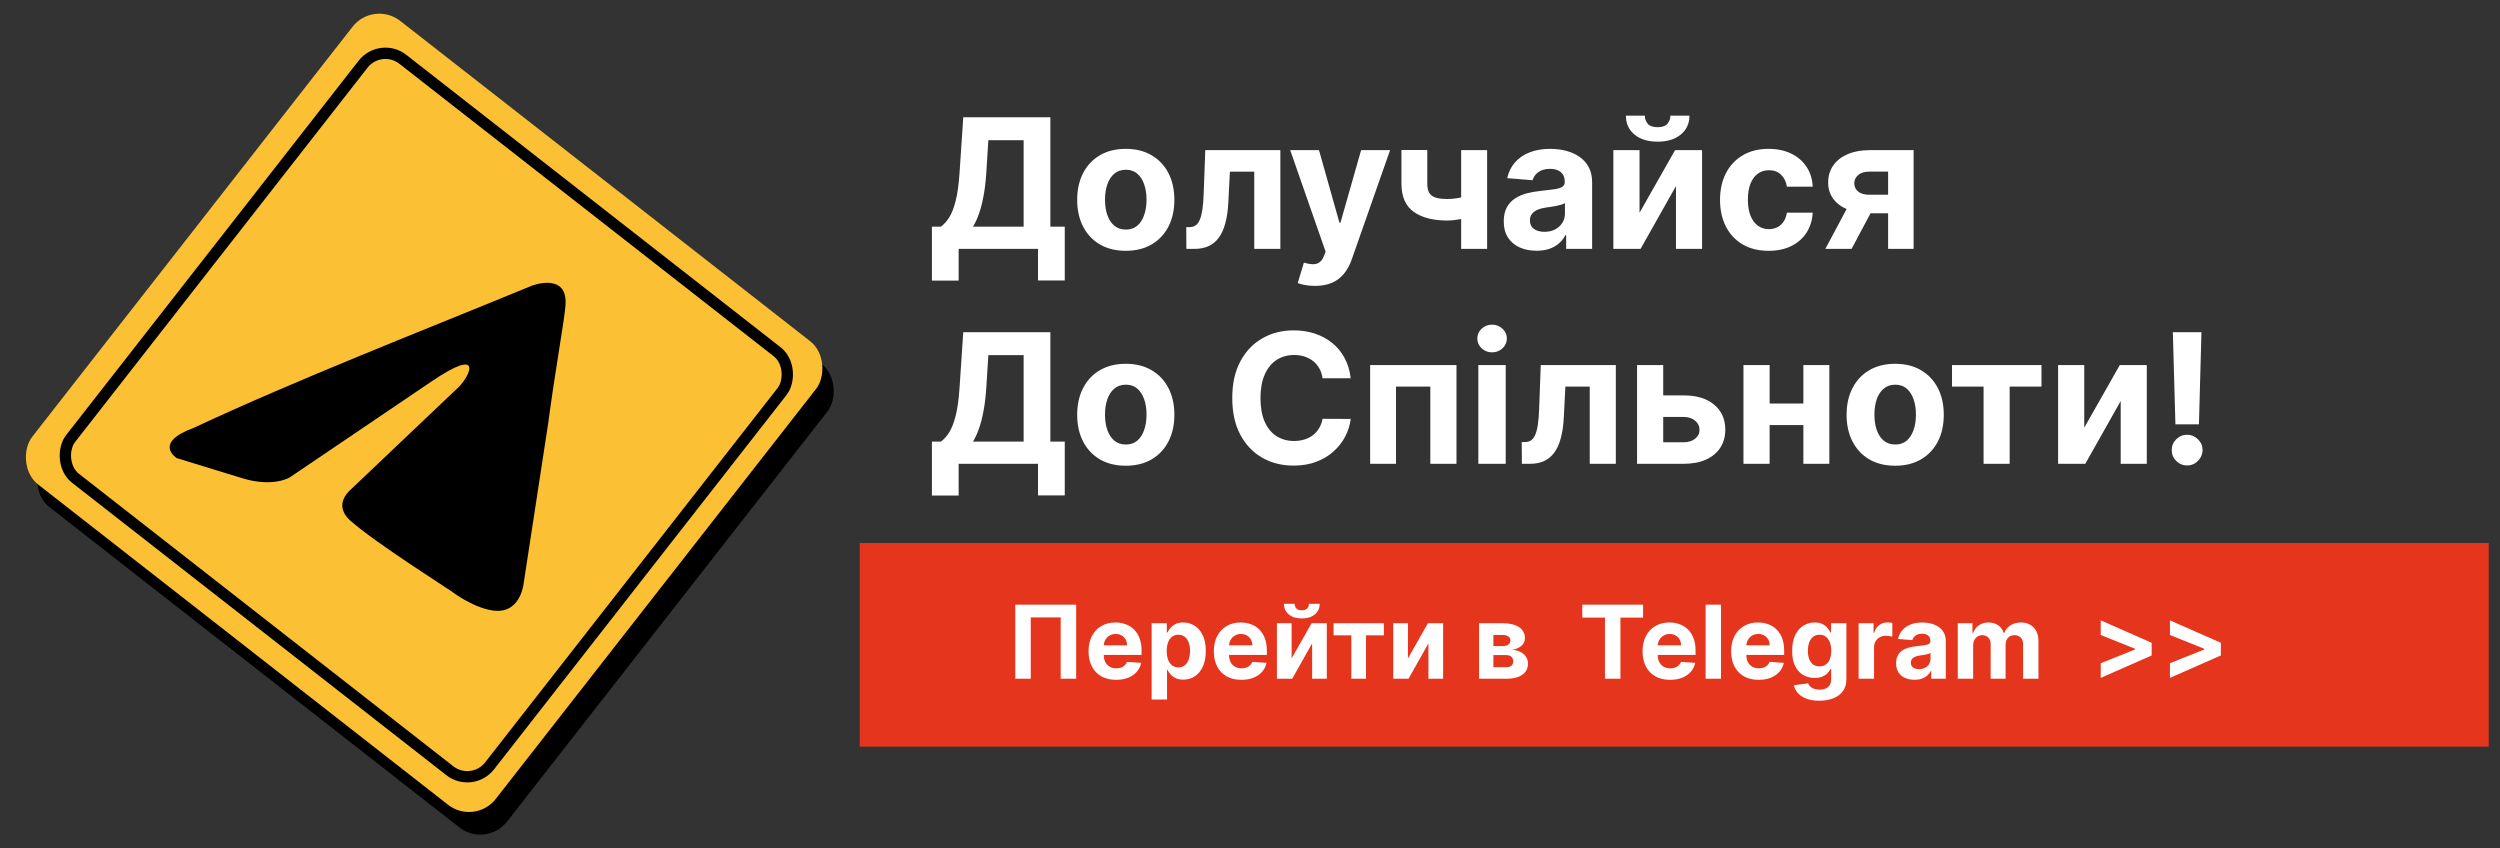 <svg width="221" height="75" viewBox="0 0 221 75" fill="none" xmlns="http://www.w3.org/2000/svg">
<rect x="0" y="0" width="221" height="75" fill="#333333" stroke="none"/>
<g clip-path="url(#clip0_1776_3)">
<rect x="76" y="48" width="144" height="18" fill="#E6351D"/>
<path d="M82.381 24.807V20.04H83.171C83.439 19.847 83.686 19.574 83.909 19.222C84.133 18.866 84.324 18.375 84.483 17.75C84.642 17.121 84.756 16.299 84.824 15.284L85.153 10.364H92.852V20.04H94.125V24.796H91.761V22H84.744V24.807H82.381ZM86.011 20.04H90.489V12.392H87.369L87.188 15.284C87.138 16.053 87.057 16.735 86.943 17.329C86.833 17.924 86.699 18.445 86.54 18.892C86.385 19.335 86.208 19.718 86.011 20.04ZM99.519 22.171C98.636 22.171 97.873 21.983 97.229 21.608C96.588 21.229 96.094 20.703 95.746 20.028C95.397 19.35 95.223 18.564 95.223 17.671C95.223 16.769 95.397 15.981 95.746 15.307C96.094 14.629 96.588 14.102 97.229 13.727C97.873 13.348 98.636 13.159 99.519 13.159C100.401 13.159 101.162 13.348 101.803 13.727C102.446 14.102 102.943 14.629 103.291 15.307C103.64 15.981 103.814 16.769 103.814 17.671C103.814 18.564 103.64 19.35 103.291 20.028C102.943 20.703 102.446 21.229 101.803 21.608C101.162 21.983 100.401 22.171 99.519 22.171ZM99.53 20.296C99.931 20.296 100.267 20.182 100.536 19.954C100.804 19.724 101.007 19.409 101.143 19.011C101.284 18.614 101.354 18.161 101.354 17.653C101.354 17.146 101.284 16.693 101.143 16.296C101.007 15.898 100.804 15.583 100.536 15.352C100.267 15.121 99.931 15.006 99.53 15.006C99.124 15.006 98.784 15.121 98.507 15.352C98.234 15.583 98.028 15.898 97.888 16.296C97.751 16.693 97.683 17.146 97.683 17.653C97.683 18.161 97.751 18.614 97.888 19.011C98.028 19.409 98.234 19.724 98.507 19.954C98.784 20.182 99.124 20.296 99.53 20.296ZM104.876 22L104.865 20.079H105.155C105.359 20.079 105.536 20.03 105.683 19.932C105.835 19.829 105.96 19.665 106.058 19.438C106.157 19.21 106.234 18.909 106.291 18.534C106.348 18.155 106.386 17.689 106.405 17.136L106.547 13.273H113.183V22H110.876V15.176H108.723L108.587 17.841C108.553 18.572 108.464 19.201 108.32 19.727C108.179 20.254 107.984 20.686 107.734 21.023C107.484 21.356 107.183 21.602 106.831 21.761C106.479 21.921 106.07 22 105.604 22H104.876ZM116.241 25.273C115.935 25.273 115.647 25.248 115.378 25.199C115.113 25.153 114.893 25.095 114.719 25.023L115.264 23.216C115.548 23.303 115.804 23.35 116.031 23.358C116.262 23.366 116.461 23.312 116.628 23.199C116.798 23.085 116.937 22.892 117.043 22.619L117.185 22.25L114.054 13.273H116.599L118.406 19.682H118.497L120.321 13.273H122.884L119.491 22.943C119.329 23.413 119.107 23.822 118.827 24.171C118.55 24.523 118.2 24.794 117.776 24.983C117.351 25.176 116.84 25.273 116.241 25.273ZM131.462 13.273V22H129.166V13.273H131.462ZM130.342 17.102V19.011C130.157 19.095 129.926 19.174 129.649 19.25C129.373 19.322 129.083 19.381 128.78 19.426C128.477 19.472 128.193 19.494 127.928 19.494C126.674 19.494 125.687 19.237 124.967 18.722C124.248 18.203 123.888 17.375 123.888 16.239V13.261H126.172V16.239C126.172 16.576 126.229 16.843 126.342 17.04C126.46 17.237 126.645 17.379 126.899 17.466C127.157 17.549 127.5 17.591 127.928 17.591C128.325 17.591 128.715 17.549 129.098 17.466C129.481 17.383 129.895 17.261 130.342 17.102ZM135.83 22.165C135.273 22.165 134.777 22.068 134.341 21.875C133.905 21.678 133.561 21.388 133.307 21.006C133.057 20.619 132.932 20.138 132.932 19.562C132.932 19.078 133.021 18.671 133.199 18.341C133.377 18.011 133.619 17.746 133.926 17.546C134.233 17.345 134.581 17.193 134.972 17.091C135.366 16.989 135.778 16.917 136.21 16.875C136.718 16.822 137.127 16.773 137.438 16.727C137.748 16.678 137.973 16.606 138.114 16.511C138.254 16.417 138.324 16.276 138.324 16.091V16.057C138.324 15.697 138.21 15.419 137.983 15.222C137.759 15.025 137.441 14.926 137.028 14.926C136.593 14.926 136.246 15.023 135.989 15.216C135.731 15.405 135.561 15.644 135.477 15.932L133.239 15.75C133.352 15.22 133.576 14.761 133.909 14.375C134.242 13.985 134.672 13.686 135.199 13.477C135.729 13.265 136.343 13.159 137.04 13.159C137.525 13.159 137.989 13.216 138.432 13.329C138.879 13.443 139.275 13.619 139.619 13.858C139.968 14.097 140.242 14.403 140.443 14.778C140.644 15.15 140.744 15.595 140.744 16.114V22H138.449V20.79H138.381C138.241 21.062 138.053 21.303 137.818 21.511C137.583 21.716 137.301 21.877 136.972 21.994C136.642 22.108 136.261 22.165 135.83 22.165ZM136.523 20.494C136.879 20.494 137.193 20.424 137.466 20.284C137.739 20.14 137.953 19.947 138.108 19.704C138.263 19.462 138.341 19.188 138.341 18.881V17.954C138.265 18.004 138.161 18.049 138.028 18.091C137.9 18.129 137.754 18.165 137.591 18.199C137.428 18.229 137.265 18.258 137.102 18.284C136.939 18.307 136.792 18.328 136.659 18.347C136.375 18.388 136.127 18.454 135.915 18.546C135.703 18.636 135.538 18.759 135.42 18.915C135.303 19.066 135.244 19.256 135.244 19.483C135.244 19.812 135.364 20.064 135.602 20.239C135.845 20.409 136.152 20.494 136.523 20.494ZM144.935 18.807L148.077 13.273H150.463V22H148.156V16.449L145.026 22H142.622V13.273H144.935V18.807ZM147.662 10.227H149.349C149.346 10.917 149.09 11.472 148.582 11.892C148.079 12.312 147.397 12.523 146.537 12.523C145.673 12.523 144.99 12.312 144.486 11.892C143.982 11.472 143.73 10.917 143.73 10.227H145.406C145.402 10.489 145.486 10.723 145.656 10.932C145.83 11.14 146.124 11.244 146.537 11.244C146.938 11.244 147.226 11.142 147.401 10.938C147.575 10.733 147.662 10.496 147.662 10.227ZM156.347 22.171C155.453 22.171 154.684 21.981 154.04 21.602C153.4 21.22 152.907 20.689 152.562 20.011C152.222 19.333 152.051 18.553 152.051 17.671C152.051 16.776 152.223 15.992 152.568 15.318C152.917 14.64 153.411 14.112 154.051 13.733C154.691 13.35 155.453 13.159 156.335 13.159C157.097 13.159 157.763 13.297 158.335 13.574C158.907 13.85 159.36 14.239 159.693 14.739C160.027 15.239 160.21 15.826 160.244 16.5H157.96C157.896 16.064 157.725 15.714 157.449 15.449C157.176 15.18 156.818 15.046 156.375 15.046C156 15.046 155.672 15.148 155.392 15.352C155.116 15.553 154.9 15.847 154.744 16.233C154.589 16.619 154.511 17.087 154.511 17.636C154.511 18.193 154.587 18.667 154.739 19.057C154.894 19.447 155.112 19.744 155.392 19.949C155.672 20.153 156 20.256 156.375 20.256C156.652 20.256 156.9 20.199 157.119 20.085C157.343 19.972 157.527 19.807 157.67 19.591C157.818 19.371 157.915 19.108 157.96 18.801H160.244C160.206 19.468 160.025 20.055 159.699 20.562C159.377 21.066 158.932 21.46 158.364 21.744C157.795 22.028 157.123 22.171 156.347 22.171ZM166.908 22V15.171H165.271C164.828 15.171 164.491 15.273 164.26 15.477C164.029 15.682 163.915 15.924 163.919 16.204C163.915 16.489 164.025 16.729 164.249 16.926C164.476 17.119 164.809 17.216 165.249 17.216H167.714V18.852H165.249C164.502 18.852 163.857 18.739 163.311 18.511C162.766 18.284 162.345 17.968 162.05 17.562C161.754 17.153 161.608 16.678 161.612 16.136C161.608 15.568 161.754 15.07 162.05 14.642C162.345 14.21 162.768 13.875 163.317 13.636C163.87 13.394 164.521 13.273 165.271 13.273H169.163V22H166.908ZM161.362 22L163.788 17.454H166.101L163.68 22H161.362ZM82.381 43.807V39.04H83.171C83.439 38.847 83.686 38.574 83.909 38.222C84.133 37.865 84.324 37.375 84.483 36.75C84.642 36.121 84.756 35.299 84.824 34.284L85.153 29.364H92.852V39.04H94.125V43.795H91.761V41H84.744V43.807H82.381ZM86.011 39.04H90.489V31.392H87.369L87.188 34.284C87.138 35.053 87.057 35.735 86.943 36.33C86.833 36.924 86.699 37.445 86.54 37.892C86.385 38.335 86.208 38.718 86.011 39.04ZM99.519 41.17C98.636 41.17 97.873 40.983 97.229 40.608C96.588 40.229 96.094 39.703 95.746 39.028C95.397 38.35 95.223 37.564 95.223 36.67C95.223 35.769 95.397 34.981 95.746 34.307C96.094 33.629 96.588 33.102 97.229 32.727C97.873 32.349 98.636 32.159 99.519 32.159C100.401 32.159 101.162 32.349 101.803 32.727C102.446 33.102 102.943 33.629 103.291 34.307C103.64 34.981 103.814 35.769 103.814 36.67C103.814 37.564 103.64 38.35 103.291 39.028C102.943 39.703 102.446 40.229 101.803 40.608C101.162 40.983 100.401 41.17 99.519 41.17ZM99.53 39.295C99.931 39.295 100.267 39.182 100.536 38.955C100.804 38.724 101.007 38.409 101.143 38.011C101.284 37.614 101.354 37.161 101.354 36.653C101.354 36.146 101.284 35.693 101.143 35.295C101.007 34.898 100.804 34.583 100.536 34.352C100.267 34.121 99.931 34.006 99.53 34.006C99.124 34.006 98.784 34.121 98.507 34.352C98.234 34.583 98.028 34.898 97.888 35.295C97.751 35.693 97.683 36.146 97.683 36.653C97.683 37.161 97.751 37.614 97.888 38.011C98.028 38.409 98.234 38.724 98.507 38.955C98.784 39.182 99.124 39.295 99.53 39.295ZM119.403 33.438H116.915C116.869 33.115 116.777 32.83 116.636 32.58C116.496 32.326 116.316 32.11 116.097 31.932C115.877 31.754 115.623 31.617 115.335 31.523C115.051 31.428 114.742 31.381 114.409 31.381C113.807 31.381 113.282 31.53 112.835 31.829C112.388 32.125 112.042 32.557 111.795 33.125C111.549 33.689 111.426 34.375 111.426 35.182C111.426 36.011 111.549 36.708 111.795 37.273C112.045 37.837 112.394 38.263 112.841 38.551C113.288 38.839 113.805 38.983 114.392 38.983C114.722 38.983 115.027 38.939 115.307 38.852C115.591 38.765 115.843 38.638 116.062 38.472C116.282 38.301 116.464 38.095 116.608 37.852C116.756 37.61 116.858 37.333 116.915 37.023L119.403 37.034C119.339 37.568 119.178 38.083 118.92 38.58C118.667 39.072 118.324 39.513 117.892 39.903C117.464 40.29 116.953 40.597 116.358 40.824C115.767 41.047 115.098 41.159 114.352 41.159C113.314 41.159 112.386 40.924 111.568 40.455C110.754 39.985 110.11 39.305 109.636 38.415C109.167 37.525 108.932 36.447 108.932 35.182C108.932 33.913 109.17 32.833 109.648 31.943C110.125 31.053 110.773 30.375 111.591 29.909C112.409 29.439 113.33 29.204 114.352 29.204C115.027 29.204 115.652 29.299 116.227 29.489C116.807 29.678 117.32 29.954 117.767 30.318C118.214 30.678 118.578 31.119 118.858 31.642C119.142 32.165 119.324 32.763 119.403 33.438ZM121.122 41V32.273H128.753V41H126.44V34.176H123.406V41H121.122ZM130.685 41V32.273H133.105V41H130.685ZM131.901 31.148C131.541 31.148 131.232 31.028 130.974 30.79C130.721 30.547 130.594 30.258 130.594 29.921C130.594 29.587 130.721 29.301 130.974 29.062C131.232 28.82 131.541 28.699 131.901 28.699C132.26 28.699 132.567 28.82 132.821 29.062C133.079 29.301 133.207 29.587 133.207 29.921C133.207 30.258 133.079 30.547 132.821 30.79C132.567 31.028 132.26 31.148 131.901 31.148ZM134.533 41L134.521 39.08H134.811C135.016 39.08 135.192 39.03 135.339 38.932C135.491 38.83 135.616 38.665 135.714 38.438C135.813 38.21 135.891 37.909 135.947 37.534C136.004 37.155 136.042 36.689 136.061 36.136L136.203 32.273H142.839V41H140.533V34.176H138.379L138.243 36.841C138.209 37.572 138.12 38.201 137.976 38.727C137.836 39.254 137.641 39.686 137.391 40.023C137.141 40.356 136.839 40.602 136.487 40.761C136.135 40.92 135.726 41 135.26 41H134.533ZM146.233 34.955H148.841C149.996 34.955 150.898 35.231 151.545 35.784C152.193 36.333 152.517 37.068 152.517 37.989C152.517 38.587 152.371 39.114 152.08 39.568C151.788 40.019 151.367 40.371 150.818 40.625C150.269 40.875 149.61 41 148.841 41H144.716V32.273H147.028V39.097H148.841C149.246 39.097 149.58 38.994 149.841 38.79C150.102 38.585 150.235 38.324 150.239 38.006C150.235 37.669 150.102 37.394 149.841 37.182C149.58 36.966 149.246 36.858 148.841 36.858H146.233V34.955ZM160.196 35.67V37.574H155.639V35.67H160.196ZM156.435 32.273V41H154.122V32.273H156.435ZM161.713 32.273V41H159.418V32.273H161.713ZM167.534 41.17C166.652 41.17 165.888 40.983 165.244 40.608C164.604 40.229 164.11 39.703 163.761 39.028C163.413 38.35 163.239 37.564 163.239 36.67C163.239 35.769 163.413 34.981 163.761 34.307C164.11 33.629 164.604 33.102 165.244 32.727C165.888 32.349 166.652 32.159 167.534 32.159C168.417 32.159 169.178 32.349 169.818 32.727C170.462 33.102 170.958 33.629 171.307 34.307C171.655 34.981 171.83 35.769 171.83 36.67C171.83 37.564 171.655 38.35 171.307 39.028C170.958 39.703 170.462 40.229 169.818 40.608C169.178 40.983 168.417 41.17 167.534 41.17ZM167.545 39.295C167.947 39.295 168.282 39.182 168.551 38.955C168.82 38.724 169.023 38.409 169.159 38.011C169.299 37.614 169.369 37.161 169.369 36.653C169.369 36.146 169.299 35.693 169.159 35.295C169.023 34.898 168.82 34.583 168.551 34.352C168.282 34.121 167.947 34.006 167.545 34.006C167.14 34.006 166.799 34.121 166.523 34.352C166.25 34.583 166.044 34.898 165.903 35.295C165.767 35.693 165.699 36.146 165.699 36.653C165.699 37.161 165.767 37.614 165.903 38.011C166.044 38.409 166.25 38.724 166.523 38.955C166.799 39.182 167.14 39.295 167.545 39.295ZM172.558 34.176V32.273H180.467V34.176H177.655V41H175.348V34.176H172.558ZM184.247 37.807L187.389 32.273H189.776V41H187.469V35.449L184.338 41H181.935V32.273H184.247V37.807ZM194.608 29.364L194.386 37.511H192.307L192.08 29.364H194.608ZM193.347 41.148C192.972 41.148 192.65 41.015 192.381 40.75C192.112 40.481 191.979 40.159 191.983 39.784C191.979 39.413 192.112 39.095 192.381 38.83C192.65 38.564 192.972 38.432 193.347 38.432C193.706 38.432 194.023 38.564 194.295 38.83C194.568 39.095 194.706 39.413 194.71 39.784C194.706 40.034 194.64 40.263 194.511 40.472C194.386 40.676 194.222 40.841 194.017 40.966C193.812 41.087 193.589 41.148 193.347 41.148Z" fill="white"/>
<path d="M95.133 53.455V60H93.765V54.58H91.119V60H89.751V53.455H95.133ZM98.662 60.096C98.157 60.096 97.723 59.994 97.358 59.789C96.996 59.582 96.717 59.291 96.521 58.913C96.325 58.534 96.227 58.086 96.227 57.568C96.227 57.063 96.325 56.62 96.521 56.238C96.717 55.857 96.993 55.56 97.349 55.347C97.707 55.133 98.126 55.027 98.608 55.027C98.932 55.027 99.233 55.079 99.513 55.184C99.794 55.286 100.039 55.44 100.248 55.647C100.459 55.854 100.623 56.114 100.74 56.427C100.857 56.738 100.916 57.102 100.916 57.52V57.894H96.77V57.05H99.634C99.634 56.854 99.591 56.68 99.506 56.529C99.421 56.378 99.303 56.26 99.151 56.174C99.002 56.087 98.829 56.043 98.63 56.043C98.424 56.043 98.24 56.091 98.081 56.187C97.923 56.281 97.799 56.408 97.71 56.568C97.621 56.725 97.575 56.901 97.573 57.095V57.897C97.573 58.14 97.617 58.35 97.707 58.527C97.798 58.703 97.927 58.84 98.094 58.936C98.26 59.032 98.457 59.08 98.685 59.08C98.836 59.08 98.975 59.058 99.1 59.016C99.226 58.973 99.334 58.909 99.423 58.824C99.513 58.739 99.581 58.634 99.628 58.511L100.887 58.594C100.823 58.896 100.692 59.16 100.494 59.386C100.298 59.61 100.044 59.785 99.733 59.91C99.424 60.034 99.067 60.096 98.662 60.096ZM101.804 61.841V55.091H103.146V55.916H103.207C103.267 55.783 103.353 55.649 103.466 55.513C103.581 55.374 103.73 55.259 103.913 55.168C104.099 55.074 104.329 55.027 104.604 55.027C104.962 55.027 105.292 55.121 105.595 55.308C105.897 55.494 106.139 55.774 106.32 56.149C106.501 56.522 106.592 56.989 106.592 57.552C106.592 58.099 106.503 58.562 106.326 58.939C106.152 59.314 105.913 59.598 105.611 59.792C105.31 59.984 104.973 60.08 104.601 60.08C104.336 60.08 104.112 60.036 103.926 59.949C103.743 59.861 103.593 59.752 103.476 59.62C103.358 59.485 103.269 59.35 103.207 59.214H103.166V61.841H101.804ZM103.137 57.545C103.137 57.837 103.177 58.092 103.258 58.309C103.339 58.527 103.456 58.696 103.61 58.818C103.763 58.937 103.95 58.996 104.169 58.996C104.391 58.996 104.578 58.936 104.732 58.814C104.885 58.691 105.001 58.52 105.08 58.303C105.161 58.084 105.201 57.831 105.201 57.545C105.201 57.262 105.162 57.013 105.083 56.798C105.004 56.582 104.888 56.414 104.735 56.293C104.581 56.171 104.393 56.11 104.169 56.11C103.948 56.11 103.76 56.169 103.607 56.286C103.455 56.403 103.339 56.57 103.258 56.785C103.177 57 103.137 57.254 103.137 57.545ZM109.737 60.096C109.232 60.096 108.797 59.994 108.433 59.789C108.07 59.582 107.791 59.291 107.595 58.913C107.399 58.534 107.301 58.086 107.301 57.568C107.301 57.063 107.399 56.62 107.595 56.238C107.791 55.857 108.067 55.56 108.423 55.347C108.781 55.133 109.201 55.027 109.682 55.027C110.006 55.027 110.308 55.079 110.587 55.184C110.868 55.286 111.113 55.44 111.322 55.647C111.533 55.854 111.697 56.114 111.814 56.427C111.931 56.738 111.99 57.102 111.99 57.52V57.894H107.845V57.05H110.708C110.708 56.854 110.666 56.68 110.58 56.529C110.495 56.378 110.377 56.26 110.226 56.174C110.076 56.087 109.903 56.043 109.705 56.043C109.498 56.043 109.315 56.091 109.155 56.187C108.997 56.281 108.874 56.408 108.784 56.568C108.695 56.725 108.649 56.901 108.647 57.095V57.897C108.647 58.14 108.691 58.35 108.781 58.527C108.873 58.703 109.002 58.84 109.168 58.936C109.334 59.032 109.531 59.08 109.759 59.08C109.91 59.08 110.049 59.058 110.174 59.016C110.3 58.973 110.408 58.909 110.497 58.824C110.587 58.739 110.655 58.634 110.702 58.511L111.961 58.594C111.897 58.896 111.766 59.16 111.568 59.386C111.372 59.61 111.118 59.785 110.807 59.91C110.498 60.034 110.141 60.096 109.737 60.096ZM114.179 58.204L115.946 55.091H117.289V60H115.991V56.877L114.23 60H112.878V55.091H114.179V58.204ZM115.713 53.378H116.662C116.66 53.766 116.516 54.078 116.231 54.314C115.948 54.551 115.564 54.669 115.08 54.669C114.595 54.669 114.21 54.551 113.927 54.314C113.643 54.078 113.502 53.766 113.502 53.378H114.444C114.442 53.525 114.489 53.657 114.585 53.774C114.683 53.891 114.848 53.95 115.08 53.95C115.306 53.95 115.468 53.892 115.566 53.777C115.664 53.662 115.713 53.529 115.713 53.378ZM117.887 56.162V55.091H122.336V56.162H120.754V60H119.456V56.162H117.887ZM124.462 58.204L126.23 55.091H127.572V60H126.274V56.877L124.513 60H123.161V55.091H124.462V58.204ZM130.746 60V55.091H132.84C133.445 55.091 133.923 55.206 134.275 55.436C134.626 55.666 134.802 55.993 134.802 56.417C134.802 56.684 134.703 56.905 134.505 57.082C134.307 57.259 134.032 57.378 133.68 57.44C133.974 57.461 134.225 57.528 134.431 57.641C134.64 57.752 134.799 57.896 134.908 58.073C135.018 58.25 135.074 58.446 135.074 58.661C135.074 58.94 134.999 59.18 134.85 59.38C134.703 59.58 134.487 59.734 134.201 59.84C133.918 59.947 133.572 60 133.163 60H130.746ZM132.015 58.98H133.163C133.352 58.98 133.5 58.936 133.607 58.846C133.716 58.755 133.77 58.63 133.77 58.472C133.77 58.298 133.716 58.16 133.607 58.06C133.5 57.96 133.352 57.91 133.163 57.91H132.015V58.98ZM132.015 57.111H132.869C133.005 57.111 133.121 57.092 133.217 57.053C133.315 57.013 133.39 56.955 133.441 56.881C133.494 56.806 133.521 56.718 133.521 56.615C133.521 56.464 133.46 56.346 133.338 56.261C133.217 56.175 133.051 56.133 132.84 56.133H132.015V57.111ZM139.874 54.596V53.455H145.25V54.596H143.246V60H141.878V54.596H139.874ZM147.635 60.096C147.13 60.096 146.695 59.994 146.331 59.789C145.969 59.582 145.69 59.291 145.494 58.913C145.298 58.534 145.2 58.086 145.2 57.568C145.2 57.063 145.298 56.62 145.494 56.238C145.69 55.857 145.966 55.56 146.321 55.347C146.679 55.133 147.099 55.027 147.581 55.027C147.905 55.027 148.206 55.079 148.485 55.184C148.766 55.286 149.011 55.44 149.22 55.647C149.431 55.854 149.595 56.114 149.712 56.427C149.83 56.738 149.888 57.102 149.888 57.52V57.894H145.743V57.05H148.607C148.607 56.854 148.564 56.68 148.479 56.529C148.394 56.378 148.275 56.26 148.124 56.174C147.975 56.087 147.801 56.043 147.603 56.043C147.396 56.043 147.213 56.091 147.053 56.187C146.896 56.281 146.772 56.408 146.683 56.568C146.593 56.725 146.547 56.901 146.545 57.095V57.897C146.545 58.14 146.59 58.35 146.679 58.527C146.771 58.703 146.9 58.84 147.066 58.936C147.232 59.032 147.429 59.08 147.657 59.08C147.809 59.08 147.947 59.058 148.073 59.016C148.199 58.973 148.306 58.909 148.396 58.824C148.485 58.739 148.553 58.634 148.6 58.511L149.859 58.594C149.796 58.896 149.665 59.16 149.466 59.386C149.27 59.61 149.017 59.785 148.706 59.91C148.397 60.034 148.04 60.096 147.635 60.096ZM152.138 53.455V60H150.777V53.455H152.138ZM155.466 60.096C154.961 60.096 154.526 59.994 154.162 59.789C153.8 59.582 153.521 59.291 153.325 58.913C153.129 58.534 153.031 58.086 153.031 57.568C153.031 57.063 153.129 56.62 153.325 56.238C153.521 55.857 153.797 55.56 154.153 55.347C154.51 55.133 154.93 55.027 155.412 55.027C155.736 55.027 156.037 55.079 156.316 55.184C156.597 55.286 156.843 55.44 157.051 55.647C157.262 55.854 157.426 56.114 157.544 56.427C157.661 56.738 157.719 57.102 157.719 57.52V57.894H153.574V57.05H156.438C156.438 56.854 156.395 56.68 156.31 56.529C156.225 56.378 156.106 56.26 155.955 56.174C155.806 56.087 155.632 56.043 155.434 56.043C155.227 56.043 155.044 56.091 154.884 56.187C154.727 56.281 154.603 56.408 154.514 56.568C154.424 56.725 154.378 56.901 154.376 57.095V57.897C154.376 58.14 154.421 58.35 154.51 58.527C154.602 58.703 154.731 58.84 154.897 58.936C155.063 59.032 155.26 59.08 155.488 59.08C155.64 59.08 155.778 59.058 155.904 59.016C156.03 58.973 156.137 58.909 156.227 58.824C156.316 58.739 156.384 58.634 156.431 58.511L157.691 58.594C157.627 58.896 157.496 59.16 157.297 59.386C157.101 59.61 156.848 59.785 156.537 59.91C156.228 60.034 155.871 60.096 155.466 60.096ZM160.819 61.943C160.378 61.943 160 61.883 159.685 61.761C159.372 61.642 159.122 61.479 158.937 61.272C158.752 61.065 158.631 60.833 158.576 60.575L159.835 60.406C159.873 60.504 159.934 60.596 160.017 60.681C160.1 60.766 160.21 60.834 160.346 60.885C160.485 60.939 160.653 60.965 160.851 60.965C161.148 60.965 161.392 60.893 161.583 60.748C161.777 60.605 161.874 60.365 161.874 60.029V59.131H161.817C161.757 59.267 161.667 59.396 161.548 59.517C161.429 59.639 161.275 59.738 161.088 59.815C160.9 59.891 160.677 59.93 160.417 59.93C160.048 59.93 159.713 59.844 159.41 59.674C159.11 59.501 158.87 59.238 158.691 58.885C158.514 58.529 158.426 58.079 158.426 57.536C158.426 56.98 158.516 56.515 158.697 56.142C158.878 55.77 159.119 55.49 159.42 55.305C159.722 55.12 160.053 55.027 160.414 55.027C160.688 55.027 160.919 55.074 161.104 55.168C161.289 55.259 161.438 55.374 161.551 55.513C161.666 55.649 161.755 55.783 161.817 55.916H161.868V55.091H163.22V60.048C163.22 60.466 163.117 60.815 162.913 61.096C162.708 61.377 162.425 61.588 162.063 61.729C161.703 61.872 161.288 61.943 160.819 61.943ZM160.848 58.907C161.068 58.907 161.253 58.853 161.404 58.744C161.558 58.633 161.675 58.475 161.756 58.271C161.839 58.064 161.881 57.817 161.881 57.529C161.881 57.242 161.84 56.992 161.759 56.782C161.678 56.569 161.561 56.403 161.407 56.286C161.254 56.169 161.068 56.11 160.848 56.11C160.624 56.11 160.436 56.171 160.282 56.293C160.129 56.412 160.013 56.578 159.934 56.791C159.855 57.004 159.816 57.25 159.816 57.529C159.816 57.813 159.855 58.058 159.934 58.265C160.015 58.469 160.131 58.628 160.282 58.741C160.436 58.852 160.624 58.907 160.848 58.907ZM164.303 60V55.091H165.623V55.947H165.674C165.764 55.643 165.914 55.413 166.125 55.257C166.336 55.099 166.579 55.021 166.854 55.021C166.922 55.021 166.995 55.025 167.074 55.033C167.153 55.042 167.222 55.054 167.282 55.069V56.277C167.218 56.258 167.129 56.24 167.017 56.225C166.904 56.211 166.8 56.203 166.706 56.203C166.506 56.203 166.327 56.247 166.17 56.334C166.014 56.419 165.89 56.539 165.799 56.692C165.709 56.846 165.665 57.022 165.665 57.223V60H164.303ZM169.245 60.093C168.932 60.093 168.653 60.038 168.408 59.93C168.163 59.819 167.969 59.656 167.826 59.441C167.685 59.223 167.615 58.953 167.615 58.629C167.615 58.356 167.665 58.127 167.765 57.942C167.865 57.756 168.002 57.607 168.174 57.494C168.347 57.381 168.543 57.296 168.762 57.239C168.984 57.181 169.216 57.141 169.459 57.117C169.745 57.087 169.975 57.06 170.149 57.034C170.324 57.006 170.451 56.966 170.53 56.913C170.609 56.859 170.648 56.781 170.648 56.676V56.657C170.648 56.455 170.584 56.298 170.456 56.187C170.331 56.076 170.152 56.021 169.919 56.021C169.674 56.021 169.479 56.075 169.334 56.184C169.19 56.291 169.094 56.425 169.047 56.587L167.788 56.484C167.851 56.186 167.977 55.928 168.165 55.711C168.352 55.492 168.594 55.323 168.89 55.206C169.188 55.087 169.534 55.027 169.926 55.027C170.198 55.027 170.459 55.059 170.709 55.123C170.96 55.187 171.183 55.286 171.377 55.42C171.573 55.554 171.727 55.727 171.84 55.938C171.953 56.147 172.009 56.397 172.009 56.689V60H170.718V59.319H170.68C170.601 59.473 170.496 59.608 170.364 59.725C170.231 59.84 170.073 59.931 169.887 59.997C169.702 60.061 169.488 60.093 169.245 60.093ZM169.635 59.153C169.835 59.153 170.012 59.114 170.165 59.035C170.319 58.954 170.439 58.845 170.527 58.709C170.614 58.572 170.658 58.418 170.658 58.245V57.724C170.615 57.752 170.556 57.778 170.482 57.801C170.409 57.822 170.327 57.843 170.236 57.862C170.144 57.879 170.052 57.895 169.961 57.91C169.869 57.923 169.786 57.934 169.712 57.945C169.552 57.968 169.412 58.006 169.293 58.057C169.174 58.108 169.081 58.177 169.015 58.265C168.949 58.35 168.916 58.456 168.916 58.584C168.916 58.77 168.983 58.911 169.117 59.009C169.253 59.105 169.426 59.153 169.635 59.153ZM173.066 60V55.091H174.363V55.957H174.421C174.523 55.669 174.694 55.443 174.932 55.276C175.171 55.11 175.456 55.027 175.789 55.027C176.125 55.027 176.412 55.111 176.649 55.279C176.885 55.446 177.043 55.672 177.122 55.957H177.173C177.273 55.676 177.454 55.451 177.716 55.283C177.98 55.112 178.292 55.027 178.652 55.027C179.111 55.027 179.482 55.173 179.768 55.465C180.055 55.755 180.199 56.166 180.199 56.699V60H178.841V56.967C178.841 56.694 178.769 56.49 178.624 56.353C178.479 56.217 178.298 56.149 178.08 56.149C177.833 56.149 177.64 56.228 177.502 56.385C177.363 56.541 177.294 56.746 177.294 57.002V60H175.974V56.938C175.974 56.697 175.905 56.506 175.766 56.363C175.63 56.22 175.45 56.149 175.226 56.149C175.075 56.149 174.939 56.187 174.817 56.264C174.698 56.338 174.603 56.444 174.533 56.58C174.462 56.715 174.427 56.872 174.427 57.053V60H173.066ZM190.206 57.945L185.706 59.926V58.632L188.787 57.395L188.745 57.462V57.303L188.787 57.37L185.706 56.133V54.838L190.206 56.82V57.945ZM196.323 57.945L191.823 59.926V58.632L194.904 57.395L194.863 57.462V57.303L194.904 57.37L191.823 56.133V54.838L196.323 56.82V57.945Z" fill="white"/>
<rect x="34.014" y="2" width="52" height="52" rx="3" transform="rotate(38 34.014 2)" fill="black"/>
<rect x="33.014" width="52" height="52" rx="3" transform="rotate(38 33.014 0)" fill="#FBC034"/>
<rect x="33.638" y="3.702" width="47" height="47" rx="2.5" transform="rotate(38 33.638 3.702)" stroke="black"/>
<path d="M47.016 25.256C47.016 25.256 50.254 24.001 49.984 27.049C49.894 28.305 49.085 32.698 48.455 37.45L46.297 51.527C46.297 51.527 46.117 53.59 44.498 53.948C42.879 54.307 40.451 52.693 40.001 52.334C39.641 52.065 33.256 48.031 31.007 46.058C30.378 45.52 29.658 44.444 31.097 43.189L40.541 34.222C41.62 33.146 42.699 30.636 38.202 33.684L25.611 42.203C25.611 42.203 24.172 43.099 21.474 42.292L15.628 40.499C15.628 40.499 13.469 39.154 17.157 37.809C26.151 33.595 37.213 29.291 47.016 25.256Z" fill="black"/>
</g>
<defs>
<clipPath id="clip0_1776_3">
<rect width="221" height="75" fill="white"/>
</clipPath>
</defs>
</svg>
